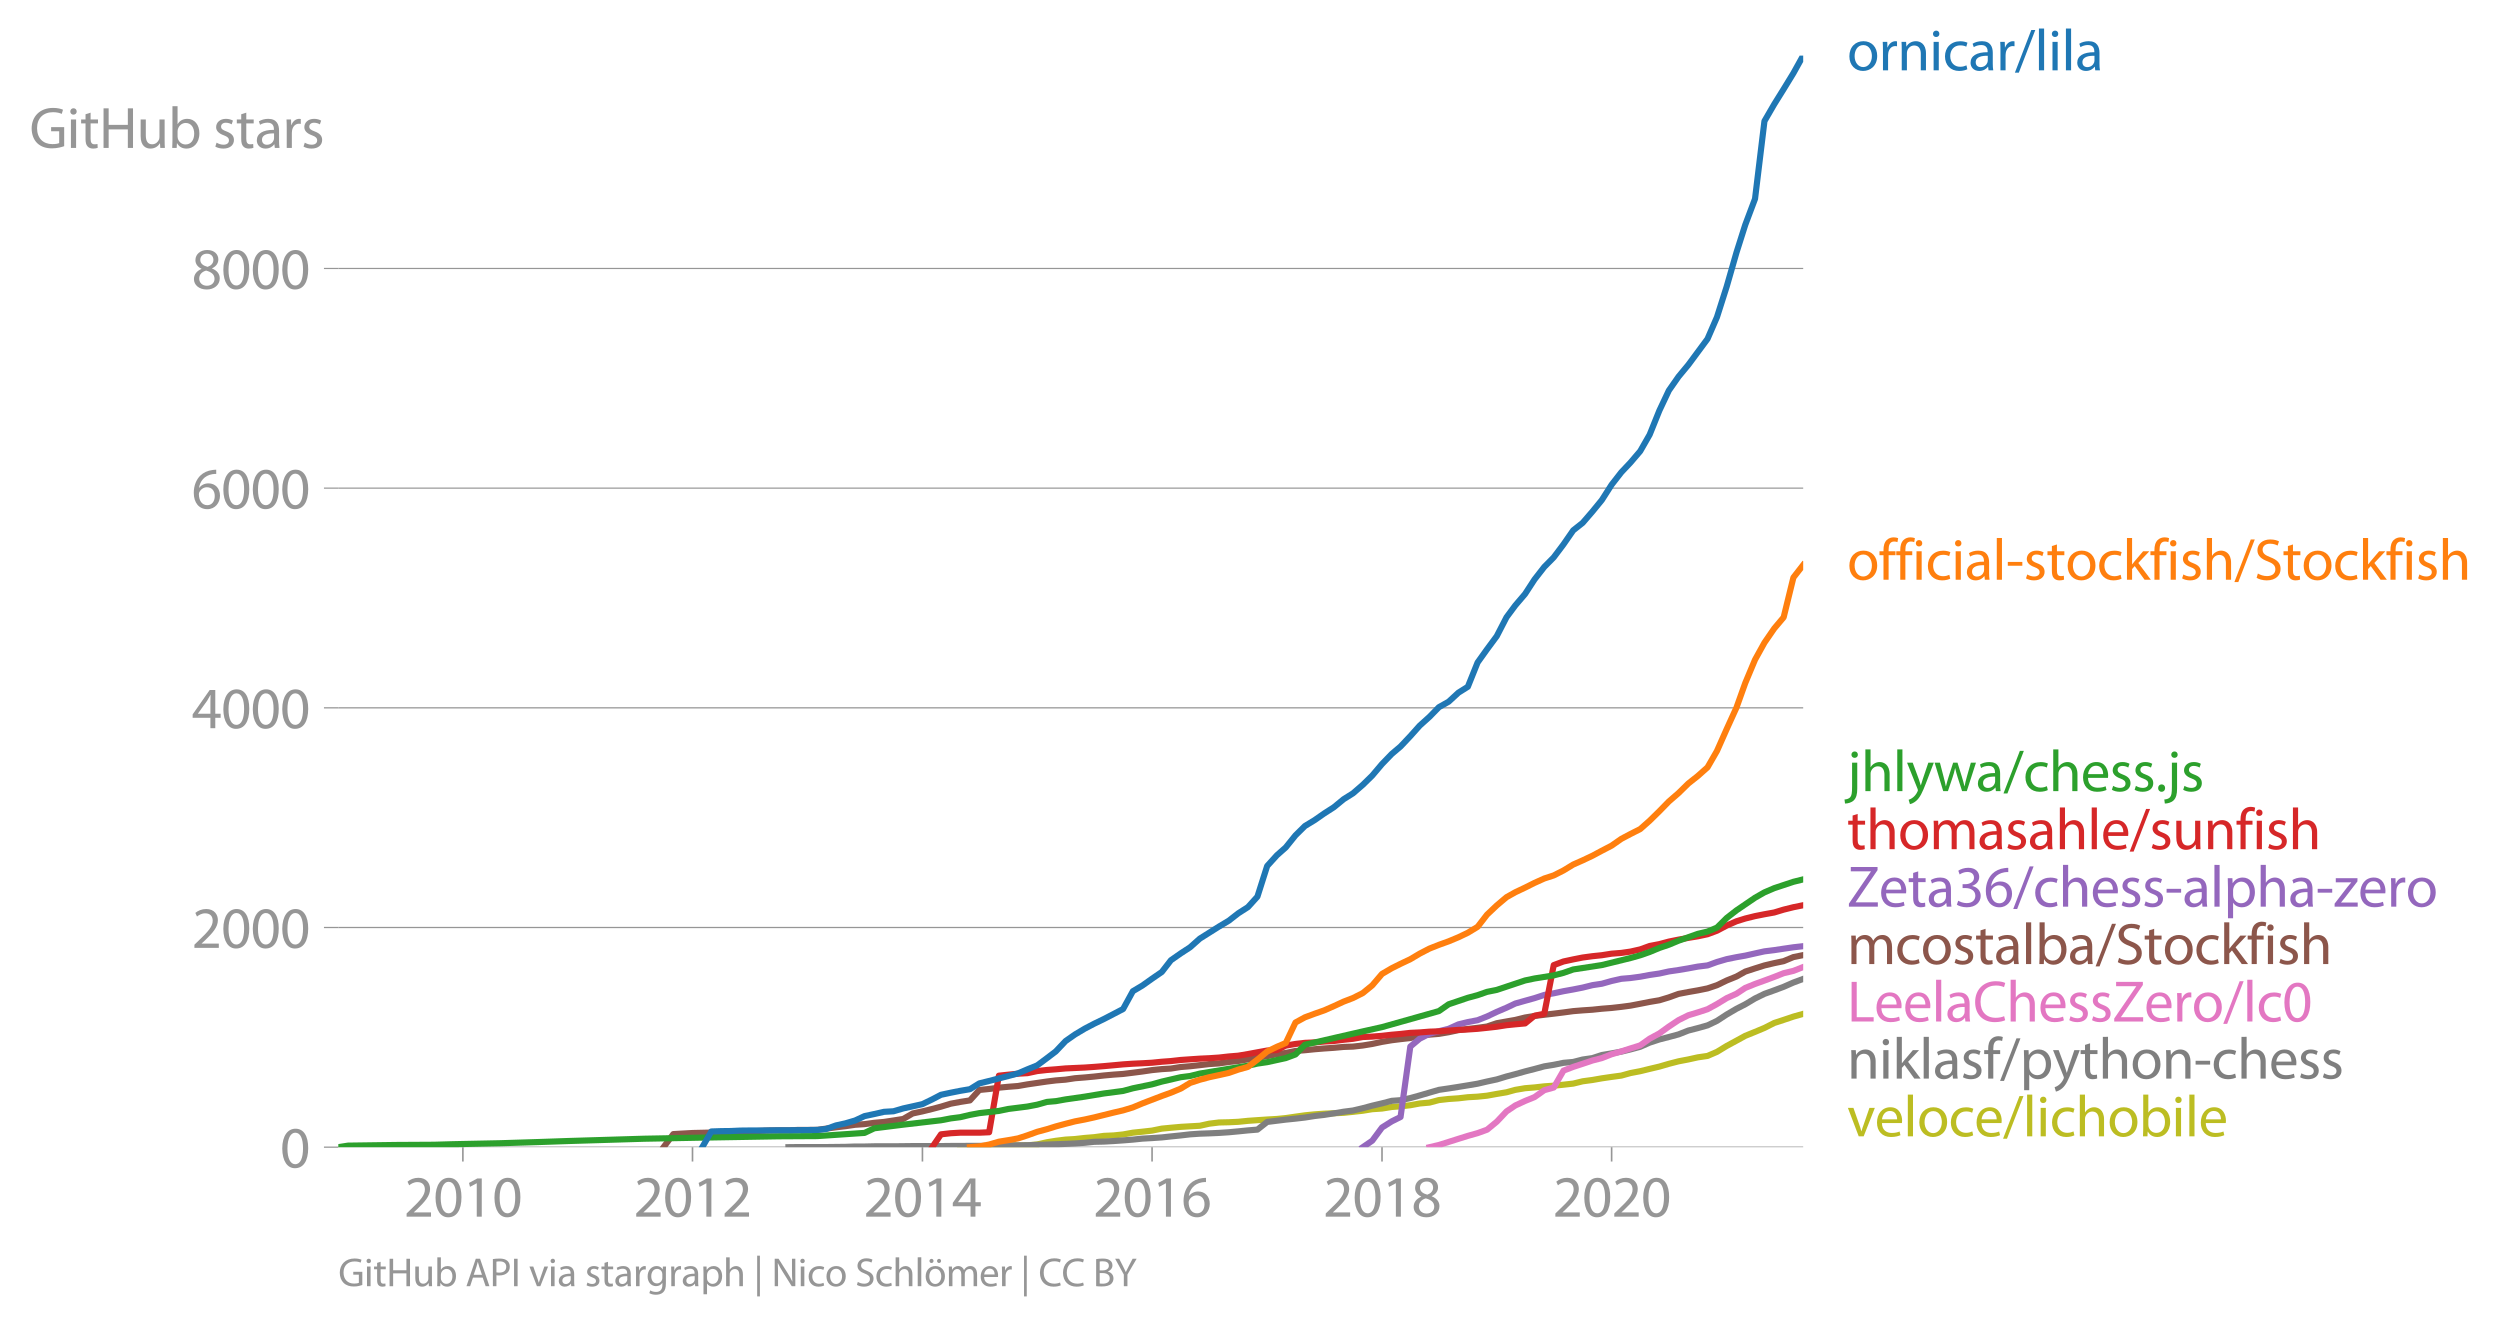 <svg xmlns:xlink="http://www.w3.org/1999/xlink" width="812.625" height="430.927" viewBox="0 0 609.469 323.195" xmlns="http://www.w3.org/2000/svg"><defs><style>*{stroke-linejoin:round;stroke-linecap:butt}</style></defs><g id="figure_1"><path d="M0 323.195h609.469V0H0v323.195z" style="fill:none" id="patch_1"/><g id="axes_1"><path d="M82.476 279.668h357.12V13.556H82.476v266.112z" style="fill:none" id="patch_2"/><g id="matplotlib.axis_1"><g id="xtick_1"><g id="line2d_1"><defs><path id="m4363a89177" d="M0 0v3.5" style="stroke:#969696;stroke-width:.4"/></defs><use xlink:href="#m4363a89177" x="112.843" y="279.668" style="fill:#969696;stroke:#969696;stroke-width:.4"/></g><g style="fill:#969696" transform="matrix(.14 0 0 -.14 98.48 296.608)" id="text_1"><defs><path id="MyriadPro-Regular-32" d="M2944 0v467H1075v13l333 307c877 845 1434 1466 1434 2234 0 595-378 1209-1274 1209-480 0-890-179-1178-422l180-397c192 160 505 352 883 352 621 0 825-390 825-813-6-627-486-1164-1548-2176L288 346V0h2656z" transform="scale(.016)"/><path id="MyriadPro-Regular-30" d="M1677 4230c-845 0-1447-768-1447-2163C243 691 794-70 1606-70c922 0 1447 780 1447 2195 0 1325-499 2105-1376 2105zm-32-435c582 0 845-672 845-1696 0-1062-276-1734-852-1734-512 0-844 614-844 1696 0 1133 358 1734 851 1734z" transform="scale(.016)"/><path id="MyriadPro-Regular-31" d="M1510 0h544v4160h-480l-908-486 108-429 724 390h12V0z" transform="scale(.016)"/></defs><use xlink:href="#MyriadPro-Regular-32"/><use xlink:href="#MyriadPro-Regular-30" x="51.3"/><use xlink:href="#MyriadPro-Regular-31" x="102.6"/><use xlink:href="#MyriadPro-Regular-30" x="153.9"/></g></g><g id="xtick_2"><use xlink:href="#m4363a89177" x="168.823" y="279.668" style="fill:#969696;stroke:#969696;stroke-width:.4" id="line2d_2"/><g style="fill:#969696" transform="matrix(.14 0 0 -.14 154.46 296.608)" id="text_2"><use xlink:href="#MyriadPro-Regular-32"/><use xlink:href="#MyriadPro-Regular-30" x="51.3"/><use xlink:href="#MyriadPro-Regular-31" x="102.6"/><use xlink:href="#MyriadPro-Regular-32" x="153.9"/></g></g><g id="xtick_3"><use xlink:href="#m4363a89177" x="224.879" y="279.668" style="fill:#969696;stroke:#969696;stroke-width:.4" id="line2d_3"/><g style="fill:#969696" transform="matrix(.14 0 0 -.14 210.516 296.608)" id="text_3"><defs><path id="MyriadPro-Regular-34" d="M2560 0v1133h582v441h-582v2586h-608L96 1504v-371h1933V0h531zM666 1574v13l1017 1415c115 192 218 371 346 614h19c-13-218-19-435-19-653V1574H666z" transform="scale(.016)"/></defs><use xlink:href="#MyriadPro-Regular-32"/><use xlink:href="#MyriadPro-Regular-30" x="51.3"/><use xlink:href="#MyriadPro-Regular-31" x="102.6"/><use xlink:href="#MyriadPro-Regular-34" x="153.9"/></g></g><g id="xtick_4"><use xlink:href="#m4363a89177" x="280.859" y="279.668" style="fill:#969696;stroke:#969696;stroke-width:.4" id="line2d_4"/><g style="fill:#969696" transform="matrix(.14 0 0 -.14 266.496 296.608)" id="text_4"><defs><path id="MyriadPro-Regular-36" d="M2662 4224c-102 0-243-6-409-32-525-64-986-275-1331-614-410-410-704-1056-704-1876C218 621 800-70 1690-70c864 0 1382 704 1382 1465 0 813-518 1344-1254 1344-461 0-807-217-1005-480h-19c96 685 563 1331 1446 1479 160 25 307 32 422 25v461zM1690 365c-589 0-903 505-916 1190 0 103 26 186 64 250 154 301 468 512 807 512 518 0 857-359 857-954s-326-998-806-998h-6z" transform="scale(.016)"/></defs><use xlink:href="#MyriadPro-Regular-32"/><use xlink:href="#MyriadPro-Regular-30" x="51.3"/><use xlink:href="#MyriadPro-Regular-31" x="102.6"/><use xlink:href="#MyriadPro-Regular-36" x="153.9"/></g></g><g id="xtick_5"><use xlink:href="#m4363a89177" x="336.916" y="279.668" style="fill:#969696;stroke:#969696;stroke-width:.4" id="line2d_5"/><g style="fill:#969696" transform="matrix(.14 0 0 -.14 322.552 296.608)" id="text_5"><defs><path id="MyriadPro-Regular-38" d="M1062 2170c-512-218-825-589-825-1114C237 448 762-70 1632-70c794 0 1414 486 1414 1209 0 506-320 871-838 1075v20c512 243 685 620 685 972 0 519-403 1024-1210 1024-729 0-1286-448-1286-1107 0-358 198-717 659-934l6-19zm583-1831c-531 0-851 371-832 794 0 397 262 717 749 857 563-160 915-403 915-908 0-423-327-743-832-743zm6 3488c506 0 704-345 704-678 0-378-275-634-633-755-480 128-794 352-794 768 0 358 256 665 723 665z" transform="scale(.016)"/></defs><use xlink:href="#MyriadPro-Regular-32"/><use xlink:href="#MyriadPro-Regular-30" x="51.3"/><use xlink:href="#MyriadPro-Regular-31" x="102.6"/><use xlink:href="#MyriadPro-Regular-38" x="153.9"/></g></g><g id="xtick_6"><use xlink:href="#m4363a89177" x="392.895" y="279.668" style="fill:#969696;stroke:#969696;stroke-width:.4" id="line2d_6"/><g style="fill:#969696" transform="matrix(.14 0 0 -.14 378.532 296.608)" id="text_6"><use xlink:href="#MyriadPro-Regular-32"/><use xlink:href="#MyriadPro-Regular-30" x="51.3"/><use xlink:href="#MyriadPro-Regular-32" x="102.6"/><use xlink:href="#MyriadPro-Regular-30" x="153.9"/></g></g></g><g id="matplotlib.axis_2"><g id="ytick_1"><path d="M82.476 279.668h357.12" clip-path="url(#pc2e7784da1)" style="fill:none;stroke:#969696;stroke-width:.3;stroke-linecap:square" id="line2d_7"/><g id="line2d_8"><defs><path id="m7b417f870d" d="M0 0h-3.5" style="stroke:#969696;stroke-width:.3"/></defs><use xlink:href="#m7b417f870d" x="82.476" y="279.668" style="fill:#969696;stroke:#969696;stroke-width:.3"/></g><use xlink:href="#MyriadPro-Regular-30" style="fill:#969696" transform="matrix(.14 0 0 -.14 68.295 284.638)" id="text_7"/></g><g id="ytick_2"><path d="M82.476 226.113h357.12" clip-path="url(#pc2e7784da1)" style="fill:none;stroke:#969696;stroke-width:.3;stroke-linecap:square" id="line2d_9"/><use xlink:href="#m7b417f870d" x="82.476" y="226.113" style="fill:#969696;stroke:#969696;stroke-width:.3" id="line2d_10"/><g style="fill:#969696" transform="matrix(.14 0 0 -.14 46.75 231.083)" id="text_8"><use xlink:href="#MyriadPro-Regular-32"/><use xlink:href="#MyriadPro-Regular-30" x="51.3"/><use xlink:href="#MyriadPro-Regular-30" x="102.6"/><use xlink:href="#MyriadPro-Regular-30" x="153.9"/></g></g><g id="ytick_3"><path d="M82.476 172.559h357.12" clip-path="url(#pc2e7784da1)" style="fill:none;stroke:#969696;stroke-width:.3;stroke-linecap:square" id="line2d_11"/><use xlink:href="#m7b417f870d" x="82.476" y="172.559" style="fill:#969696;stroke:#969696;stroke-width:.3" id="line2d_12"/><g style="fill:#969696" transform="matrix(.14 0 0 -.14 46.75 177.529)" id="text_9"><use xlink:href="#MyriadPro-Regular-34"/><use xlink:href="#MyriadPro-Regular-30" x="51.3"/><use xlink:href="#MyriadPro-Regular-30" x="102.6"/><use xlink:href="#MyriadPro-Regular-30" x="153.9"/></g></g><g id="ytick_4"><path d="M82.476 119.004h357.12" clip-path="url(#pc2e7784da1)" style="fill:none;stroke:#969696;stroke-width:.3;stroke-linecap:square" id="line2d_13"/><use xlink:href="#m7b417f870d" x="82.476" y="119.004" style="fill:#969696;stroke:#969696;stroke-width:.3" id="line2d_14"/><g style="fill:#969696" transform="matrix(.14 0 0 -.14 46.75 123.974)" id="text_10"><use xlink:href="#MyriadPro-Regular-36"/><use xlink:href="#MyriadPro-Regular-30" x="51.3"/><use xlink:href="#MyriadPro-Regular-30" x="102.6"/><use xlink:href="#MyriadPro-Regular-30" x="153.9"/></g></g><g id="ytick_5"><path d="M82.476 65.45h357.12" clip-path="url(#pc2e7784da1)" style="fill:none;stroke:#969696;stroke-width:.3;stroke-linecap:square" id="line2d_15"/><use xlink:href="#m7b417f870d" x="82.476" y="65.45" style="fill:#969696;stroke:#969696;stroke-width:.3" id="line2d_16"/><g style="fill:#969696" transform="matrix(.14 0 0 -.14 46.75 70.42)" id="text_11"><use xlink:href="#MyriadPro-Regular-38"/><use xlink:href="#MyriadPro-Regular-30" x="51.3"/><use xlink:href="#MyriadPro-Regular-30" x="102.6"/><use xlink:href="#MyriadPro-Regular-30" x="153.9"/></g></g><g style="fill:#969696" transform="matrix(.14 0 0 -.14 7.2 36.067)" id="text_12"><defs><path id="MyriadPro-Regular-47" d="M3770 2266H2349v-448h877V531c-128-64-378-115-743-115-1005 0-1664 646-1664 1741 0 1081 685 1734 1735 1734 435 0 723-83 953-185l135 454c-186 90-576 198-1076 198-1446 0-2329-940-2336-2227 0-672 231-1248 602-1606 422-403 960-570 1613-570 582 0 1075 147 1325 237v2074z" transform="scale(.016)"/><path id="MyriadPro-Regular-69" d="M1030 0v3098H467V0h563zM749 4320c-205 0-352-154-352-352 0-192 141-346 339-346 224 0 365 154 358 346 0 198-134 352-345 352z" transform="scale(.016)"/><path id="MyriadPro-Regular-74" d="M595 3667v-569H115v-429h480V979c0-365 58-640 218-806C947 19 1158-70 1421-70c217 0 390 38 499 83l-26 422c-83-25-172-38-326-38-314 0-422 217-422 601v1671h806v429h-806v742l-551-173z" transform="scale(.016)"/><path id="MyriadPro-Regular-48" d="M486 4314V0h557v2022h2087V0h563v4314h-563V2509H1043v1805H486z" transform="scale(.016)"/><path id="MyriadPro-Regular-75" d="M3059 3098h-563V1197c0-103-19-205-51-288-103-250-365-512-743-512-512 0-691 397-691 985v1716H448V1286C448 198 1030-70 1517-70c550 0 877 326 1024 576h13l32-506h499c-19 243-26 525-26 845v2253z" transform="scale(.016)"/><path id="MyriadPro-Regular-62" d="M467 800c0-275-13-589-25-800h486l26 512h19c230-410 589-582 1037-582 691 0 1388 550 1388 1657 7 941-537 1581-1305 1581-499 0-858-224-1056-570h-13v1946H467V800zm557 998c0 90 19 167 32 231 115 429 474 691 858 691 601 0 921-531 921-1152 0-710-352-1190-941-1190-409 0-736 268-844 659-13 64-26 134-26 205v556z" transform="scale(.016)"/><path id="MyriadPro-Regular-73" d="M250 147C467 19 781-70 1120-70c736 0 1158 390 1158 934 0 461-275 730-812 934-404 154-589 269-589 525 0 231 185 423 518 423 288 0 512-103 634-180l141 410c-173 102-448 192-762 192-666 0-1069-410-1069-909 0-371 263-678 819-877 416-153 576-300 576-569 0-256-192-461-601-461-282 0-576 115-743 224L250 147z" transform="scale(.016)"/><path id="MyriadPro-Regular-61" d="M2643 1901c0 621-230 1267-1177 1267-391 0-762-109-1018-275l128-371c218 140 518 230 806 230 634 0 704-461 704-717v-64C890 1978 224 1568 224 819c0-448 320-889 947-889 442 0 775 217 947 460h20l44-390h512c-38 211-51 474-51 742v1159zm-544-858c0-57-13-121-32-179-89-262-345-518-749-518-288 0-531 172-531 537 0 602 698 711 1312 698v-538z" transform="scale(.016)"/><path id="MyriadPro-Regular-72" d="M467 0h557v1651c0 96 13 186 26 263 76 422 358 723 755 723 77 0 134-7 192-19v531c-51 13-96 19-160 19-378 0-717-262-858-678h-25l-20 608H442c19-288 25-602 25-967V0z" transform="scale(.016)"/></defs><use xlink:href="#MyriadPro-Regular-47"/><use xlink:href="#MyriadPro-Regular-69" x="64.6"/><use xlink:href="#MyriadPro-Regular-74" x="88"/><use xlink:href="#MyriadPro-Regular-48" x="121.1"/><use xlink:href="#MyriadPro-Regular-75" x="186.3"/><use xlink:href="#MyriadPro-Regular-62" x="241.4"/><use xlink:href="#MyriadPro-Regular-20" x="298.3"/><use xlink:href="#MyriadPro-Regular-73" x="319.5"/><use xlink:href="#MyriadPro-Regular-74" x="359.1"/><use xlink:href="#MyriadPro-Regular-61" x="392.2"/><use xlink:href="#MyriadPro-Regular-72" x="440.4"/><use xlink:href="#MyriadPro-Regular-73" x="473.1"/></g></g><path d="m234.082 279.668 2.377-.107 2.3-.08 2.378-.054 2.377-.107 2.3-.08h2.378l2.3-.027 2.377-.215 2.378-.535 2.147-.348 2.377-.295 2.3-.134 2.378-.268 2.3-.187 2.377-.321 2.378-.107 2.3-.241 2.377-.429 2.301-.24 2.377-.269 2.377-.482 2.224-.214 2.378-.214 2.3-.134 2.377-.134 2.3-.509 2.378-.294 2.377-.054 2.3-.107 2.378-.24 2.3-.161 2.378-.161 2.377-.134 2.147-.214 2.377-.348 2.3-.322 2.378-.24 2.3-.161 2.378-.107 2.377-.107 2.3-.241 2.378-.268 2.3-.375 2.378-.16 2.377-.376 2.147-.16 2.377-.268 2.3-.429 2.378-.214 2.3-.616 2.378-.267 2.377-.161 2.3-.268 2.378-.134 2.3-.24 2.377-.43 2.378-.4 2.147-.59 2.377-.402 2.3-.187 2.378-.268 2.3-.16 2.378-.241 2.377-.268 2.3-.563 2.378-.32 2.3-.403 2.377-.348 2.378-.321 2.223-.616 2.378-.455 2.3-.562 2.377-.563 2.3-.67 2.378-.615 2.377-.455 2.3-.509 2.378-.348 2.3-.99 2.378-1.447 2.377-1.285 2.147-1.178 2.378-.964 2.3-.964 2.377-1.205 2.3-.75 2.378-.803 2.377-.67" clip-path="url(#pc2e7784da1)" style="fill:none;stroke:#bcbd22;stroke-width:1.5;stroke-linecap:square" id="line2d_17"/><path d="m192.212 279.668 2.3-.027H201.414l2.377-.027 2.3-.027 2.378-.08h2.3l2.378-.053h4.677l2.378-.027 2.3-.027H229.404l2.377-.027h2.3l2.378-.027h4.678l2.377-.053 2.3-.054 2.378-.026 2.3-.027 2.377-.08 2.378-.08 2.147-.081 2.377-.08 2.3-.108 2.378-.16 2.3-.241 2.377-.054 2.378-.134 2.3-.16 2.377-.188 2.301-.24 2.377-.135 2.377-.16 2.224-.241 2.378-.241 2.3-.268 2.377-.16 2.3-.081 2.378-.107 2.377-.16 2.3-.215 2.378-.241 2.3-.188 2.378-1.874 2.377-.295 2.147-.267 2.377-.241 2.3-.268 2.378-.375 2.3-.268 2.378-.375 2.377-.401 2.3-.295 2.378-.562 2.3-.616 2.378-.562 2.377-.616 2.147-.16 2.377-.51 2.3-.642 2.378-.696 2.3-.67 2.378-.348 2.377-.375 2.3-.375 2.378-.401 2.3-.536 2.377-.509 2.378-.723 2.147-.562 2.377-.67 2.3-.589 2.378-.642 2.3-.375 2.378-.482 2.377-.214 2.3-.59 2.378-.348 2.3-.75 2.377-.401 2.378-.428 2.223-.536 2.378-.643 2.3-1.017 2.377-.777 2.3-.589 2.378-.642 2.377-.938 2.3-.589 2.378-.67 2.3-1.097 2.378-1.553 2.377-1.393 2.147-1.097 2.378-1.42 2.3-1.124 2.377-.857 2.3-.857 2.378-1.044 2.377-.884" clip-path="url(#pc2e7784da1)" style="fill:none;stroke:#7f7f7f;stroke-width:1.5;stroke-linecap:square" id="line2d_18"/><path d="m348.495 279.668 2.3-.536 2.378-.75 2.377-.75 2.3-.722 2.378-.67 2.3-.83 2.377-1.955 2.378-2.517 2.147-1.446 2.377-1.097 2.3-.938 2.378-1.687 2.3-.642 2.378-4.124 2.377-.91 2.3-.75 2.378-.803 2.3-.59 2.377-.937 2.378-.696 2.223-.723 2.378-.75 2.3-1.633 2.377-1.285 2.3-1.66 2.378-1.58 2.377-1.179 2.3-.696 2.378-.776 2.3-1.259 2.378-1.446 2.377-1.071 2.147-1.42 2.378-.963 2.3-.83 2.377-.884 2.3-.91 2.378-.563 2.377-.937" clip-path="url(#pc2e7784da1)" style="fill:none;stroke:#e377c2;stroke-width:1.5;stroke-linecap:square" id="line2d_19"/><g style="fill:#1f77b4" transform="matrix(.14 0 0 -.14 450.31 17.14)" id="text_13"><defs><path id="MyriadPro-Regular-6f" d="M1779 3168c-857 0-1536-608-1536-1645C243 544 890-70 1728-70c749 0 1542 499 1542 1644 0 948-601 1594-1491 1594zm-13-422c666 0 928-666 928-1191 0-697-403-1203-940-1203-551 0-941 512-941 1190 0 589 288 1204 953 1204z" transform="scale(.016)"/><path id="MyriadPro-Regular-6e" d="M467 0h563v1862c0 96 13 192 39 263 96 313 384 576 755 576 531 0 717-416 717-915V0h563v1850c0 1062-666 1318-1094 1318-512 0-871-288-1024-582h-13l-32 512H442c19-256 25-519 25-839V0z" transform="scale(.016)"/><path id="MyriadPro-Regular-63" d="M2579 538c-160-71-371-154-691-154-614 0-1075 442-1075 1158 0 647 384 1172 1094 1172 307 0 519-71 653-148l128 436c-154 76-448 160-781 160-1011 0-1664-692-1664-1645C243 570 851-70 1786-70c416 0 742 108 889 185l-96 423z" transform="scale(.016)"/><path id="MyriadPro-Regular-2f" d="m422-256 1792 4640h-435L-6-256h428z" transform="scale(.016)"/><path id="MyriadPro-Regular-6c" d="M467 0h563v4544H467V0z" transform="scale(.016)"/></defs><use xlink:href="#MyriadPro-Regular-6f"/><use xlink:href="#MyriadPro-Regular-72" x="54.9"/><use xlink:href="#MyriadPro-Regular-6e" x="87.6"/><use xlink:href="#MyriadPro-Regular-69" x="143.1"/><use xlink:href="#MyriadPro-Regular-63" x="166.5"/><use xlink:href="#MyriadPro-Regular-61" x="211.3"/><use xlink:href="#MyriadPro-Regular-72" x="259.5"/><use xlink:href="#MyriadPro-Regular-2f" x="292.2"/><use xlink:href="#MyriadPro-Regular-6c" x="326.5"/><use xlink:href="#MyriadPro-Regular-69" x="350.1"/><use xlink:href="#MyriadPro-Regular-6c" x="373.5"/><use xlink:href="#MyriadPro-Regular-61" x="397.1"/></g><g style="fill:#ff7f0e" transform="matrix(.14 0 0 -.14 450.31 141.333)" id="text_14"><defs><path id="MyriadPro-Regular-66" d="M1082 0v2669h748v429h-748v166c0 474 121 896 601 896 160 0 275-32 359-70l76 435c-108 45-281 89-480 89-262 0-544-83-755-288-262-249-358-646-358-1081v-147H90v-429h435V0h557z" transform="scale(.016)"/><path id="MyriadPro-Regular-2d" d="M192 1939v-416h1581v416H192z" transform="scale(.016)"/><path id="MyriadPro-Regular-6b" d="M1024 4544H467V0h557v1165l288 320L2381 0h685L1702 1824l1197 1274h-678l-909-1069c-90-109-198-243-275-352h-13v2867z" transform="scale(.016)"/><path id="MyriadPro-Regular-68" d="M467 0h563v1869c0 109 7 192 39 269 102 307 390 563 755 563 531 0 717-423 717-922V0h563v1843c0 1069-666 1325-1082 1325-211 0-409-64-576-160-172-96-313-237-403-397h-13v1933H467V0z" transform="scale(.016)"/><path id="MyriadPro-Regular-53" d="M269 211C499 58 954-70 1370-70c1017 0 1510 582 1510 1248 0 633-371 985-1101 1267-595 230-857 429-857 832 0 294 224 646 812 646 391 0 679-128 820-205l153 455c-192 109-512 211-953 211-839 0-1396-499-1396-1171 0-608 436-973 1140-1223 582-224 812-454 812-857 0-435-332-736-902-736-384 0-749 128-998 281L269 211z" transform="scale(.016)"/></defs><use xlink:href="#MyriadPro-Regular-6f"/><use xlink:href="#MyriadPro-Regular-66" x="54.9"/><use xlink:href="#MyriadPro-Regular-66" x="84.1"/><use xlink:href="#MyriadPro-Regular-69" x="113.3"/><use xlink:href="#MyriadPro-Regular-63" x="136.7"/><use xlink:href="#MyriadPro-Regular-69" x="181.5"/><use xlink:href="#MyriadPro-Regular-61" x="204.9"/><use xlink:href="#MyriadPro-Regular-6c" x="253.1"/><use xlink:href="#MyriadPro-Regular-2d" x="276.7"/><use xlink:href="#MyriadPro-Regular-73" x="307.4"/><use xlink:href="#MyriadPro-Regular-74" x="347"/><use xlink:href="#MyriadPro-Regular-6f" x="380.1"/><use xlink:href="#MyriadPro-Regular-63" x="435"/><use xlink:href="#MyriadPro-Regular-6b" x="479.8"/><use xlink:href="#MyriadPro-Regular-66" x="526.7"/><use xlink:href="#MyriadPro-Regular-69" x="555.9"/><use xlink:href="#MyriadPro-Regular-73" x="579.3"/><use xlink:href="#MyriadPro-Regular-68" x="618.9"/><use xlink:href="#MyriadPro-Regular-2f" x="674.4"/><use xlink:href="#MyriadPro-Regular-53" x="708.7"/><use xlink:href="#MyriadPro-Regular-74" x="758"/><use xlink:href="#MyriadPro-Regular-6f" x="791.1"/><use xlink:href="#MyriadPro-Regular-63" x="846"/><use xlink:href="#MyriadPro-Regular-6b" x="890.8"/><use xlink:href="#MyriadPro-Regular-66" x="937.7"/><use xlink:href="#MyriadPro-Regular-69" x="966.9"/><use xlink:href="#MyriadPro-Regular-73" x="990.3"/><use xlink:href="#MyriadPro-Regular-68" x="1029.9"/></g><g style="fill:#2ca02c" transform="matrix(.14 0 0 -.14 450.31 192.87)" id="text_15"><defs><path id="MyriadPro-Regular-6a" d="M-230-1350c300 0 710 102 960 352 275 281 371 672 371 1273v2823H538V493c0-743-58-992-212-1165C192-819-32-890-288-909l58-441zM826 4320c-212 0-359-154-359-352 0-186 135-346 346-346 224 0 358 160 352 346 0 198-135 352-339 352z" transform="scale(.016)"/><path id="MyriadPro-Regular-79" d="M58 3098 1203 243c26-70 39-115 39-147s-20-77-45-134c-128-288-320-506-474-628-166-140-352-230-493-275l141-473c141 25 416 121 691 364 384 333 660 877 1063 1940l845 2208h-596l-614-1818c-77-224-141-461-198-646h-13c-51 185-128 428-199 633L672 3098H58z" transform="scale(.016)"/><path id="MyriadPro-Regular-77" d="M115 3098 1050 0h512l499 1472c109 333 205 653 281 1024h13c77-365 167-672 275-1018L3104 0h512l998 3098h-556l-442-1556c-102-364-186-691-237-1004h-19c-70 313-160 640-275 1011l-480 1549h-474l-505-1575c-103-339-205-672-276-985h-19c-57 320-141 640-230 985L691 3098H115z" transform="scale(.016)"/><path id="MyriadPro-Regular-65" d="M2957 1446c6 58 19 148 19 263 0 569-269 1459-1280 1459-902 0-1453-736-1453-1670C243 563 813-70 1766-70c493 0 832 108 1031 198l-96 403c-211-89-455-160-858-160-563 0-1049 314-1062 1075h2176zM787 1850c45 390 295 915 864 915 634 0 787-557 781-915H787z" transform="scale(.016)"/><path id="MyriadPro-Regular-2e" d="M710-70c237 0 384 172 384 403 0 237-153 403-377 403S333 570 333 333c0-231 153-403 371-403h6z" transform="scale(.016)"/></defs><use xlink:href="#MyriadPro-Regular-6a"/><use xlink:href="#MyriadPro-Regular-68" x="24.3"/><use xlink:href="#MyriadPro-Regular-6c" x="79.8"/><use xlink:href="#MyriadPro-Regular-79" x="103.4"/><use xlink:href="#MyriadPro-Regular-77" x="150.5"/><use xlink:href="#MyriadPro-Regular-61" x="224.1"/><use xlink:href="#MyriadPro-Regular-2f" x="272.3"/><use xlink:href="#MyriadPro-Regular-63" x="306.6"/><use xlink:href="#MyriadPro-Regular-68" x="351.4"/><use xlink:href="#MyriadPro-Regular-65" x="406.9"/><use xlink:href="#MyriadPro-Regular-73" x="457"/><use xlink:href="#MyriadPro-Regular-73" x="496.6"/><use xlink:href="#MyriadPro-Regular-2e" x="536.2"/><use xlink:href="#MyriadPro-Regular-6a" x="556.9"/><use xlink:href="#MyriadPro-Regular-73" x="581.2"/></g><g style="fill:#d62728" transform="matrix(.14 0 0 -.14 450.31 207.03)" id="text_16"><defs><path id="MyriadPro-Regular-6d" d="M467 0h551v1869c0 96 12 192 44 275 90 282 346 563 698 563 429 0 646-358 646-851V0h551v1914c0 102 19 204 45 281 96 275 345 512 665 512 455 0 672-358 672-953V0h551v1824c0 1075-608 1344-1018 1344-294 0-499-77-685-218-128-96-249-230-345-403h-13c-135 365-455 621-877 621-512 0-800-275-973-570h-19l-26 500H442c19-256 25-519 25-839V0z" transform="scale(.016)"/></defs><use xlink:href="#MyriadPro-Regular-74"/><use xlink:href="#MyriadPro-Regular-68" x="33.1"/><use xlink:href="#MyriadPro-Regular-6f" x="88.6"/><use xlink:href="#MyriadPro-Regular-6d" x="143.5"/><use xlink:href="#MyriadPro-Regular-61" x="226.9"/><use xlink:href="#MyriadPro-Regular-73" x="275.1"/><use xlink:href="#MyriadPro-Regular-61" x="314.7"/><use xlink:href="#MyriadPro-Regular-68" x="362.9"/><use xlink:href="#MyriadPro-Regular-6c" x="418.4"/><use xlink:href="#MyriadPro-Regular-65" x="442"/><use xlink:href="#MyriadPro-Regular-2f" x="492.1"/><use xlink:href="#MyriadPro-Regular-73" x="526.4"/><use xlink:href="#MyriadPro-Regular-75" x="566"/><use xlink:href="#MyriadPro-Regular-6e" x="621.1"/><use xlink:href="#MyriadPro-Regular-66" x="676.6"/><use xlink:href="#MyriadPro-Regular-69" x="705.8"/><use xlink:href="#MyriadPro-Regular-73" x="729.2"/><use xlink:href="#MyriadPro-Regular-68" x="768.8"/></g><g style="fill:#9467bd" transform="matrix(.14 0 0 -.14 450.31 221.03)" id="text_17"><defs><path id="MyriadPro-Regular-5a" d="M192 0h3149v467H928v19l2381 3488v340H397v-468h2189v-19L192 326V0z" transform="scale(.016)"/><path id="MyriadPro-Regular-33" d="M269 211C474 77 883-70 1350-70c999 0 1517 582 1517 1248 0 582-416 966-928 1068v13c512 186 768 551 768 979 0 506-371 992-1190 992-448 0-871-160-1088-320l147-409c179 128 499 275 832 275 518 0 730-294 730-627 0-493-519-704-928-704H896v-423h314c544 0 1068-249 1075-832 6-345-218-806-941-806-390 0-762 160-922 262L269 211z" transform="scale(.016)"/><path id="MyriadPro-Regular-70" d="M467-1267h557V416h13c185-307 544-486 953-486 730 0 1408 550 1408 1664 0 940-563 1574-1312 1574-505 0-870-224-1100-602h-13l-26 532H442c12-295 25-615 25-1012v-3353zm557 3059c0 77 19 160 38 230 109 423 468 698 852 698 595 0 921-531 921-1152 0-710-345-1197-941-1197-403 0-742 269-844 659-13 71-26 148-26 231v531z" transform="scale(.016)"/><path id="MyriadPro-Regular-7a" d="M115 0h2515v448H819v13c141 160 269 313 397 486l1382 1799 7 352H243v-455h1677v-13c-141-166-269-313-403-480L115 326V0z" transform="scale(.016)"/></defs><use xlink:href="#MyriadPro-Regular-5a"/><use xlink:href="#MyriadPro-Regular-65" x="55.3"/><use xlink:href="#MyriadPro-Regular-74" x="105.4"/><use xlink:href="#MyriadPro-Regular-61" x="138.5"/><use xlink:href="#MyriadPro-Regular-33" x="186.7"/><use xlink:href="#MyriadPro-Regular-36" x="238"/><use xlink:href="#MyriadPro-Regular-2f" x="289.3"/><use xlink:href="#MyriadPro-Regular-63" x="323.6"/><use xlink:href="#MyriadPro-Regular-68" x="368.4"/><use xlink:href="#MyriadPro-Regular-65" x="423.9"/><use xlink:href="#MyriadPro-Regular-73" x="474"/><use xlink:href="#MyriadPro-Regular-73" x="513.6"/><use xlink:href="#MyriadPro-Regular-2d" x="553.2"/><use xlink:href="#MyriadPro-Regular-61" x="583.9"/><use xlink:href="#MyriadPro-Regular-6c" x="632.1"/><use xlink:href="#MyriadPro-Regular-70" x="655.7"/><use xlink:href="#MyriadPro-Regular-68" x="712.6"/><use xlink:href="#MyriadPro-Regular-61" x="768.1"/><use xlink:href="#MyriadPro-Regular-2d" x="816.3"/><use xlink:href="#MyriadPro-Regular-7a" x="847"/><use xlink:href="#MyriadPro-Regular-65" x="889.8"/><use xlink:href="#MyriadPro-Regular-72" x="939.9"/><use xlink:href="#MyriadPro-Regular-6f" x="972.6"/></g><g style="fill:#8c564b" transform="matrix(.14 0 0 -.14 450.31 235.03)" id="text_18"><use xlink:href="#MyriadPro-Regular-6d"/><use xlink:href="#MyriadPro-Regular-63" x="83.4"/><use xlink:href="#MyriadPro-Regular-6f" x="128.2"/><use xlink:href="#MyriadPro-Regular-73" x="183.1"/><use xlink:href="#MyriadPro-Regular-74" x="222.7"/><use xlink:href="#MyriadPro-Regular-61" x="255.8"/><use xlink:href="#MyriadPro-Regular-6c" x="304"/><use xlink:href="#MyriadPro-Regular-62" x="327.6"/><use xlink:href="#MyriadPro-Regular-61" x="384.5"/><use xlink:href="#MyriadPro-Regular-2f" x="432.7"/><use xlink:href="#MyriadPro-Regular-53" x="467"/><use xlink:href="#MyriadPro-Regular-74" x="516.3"/><use xlink:href="#MyriadPro-Regular-6f" x="549.4"/><use xlink:href="#MyriadPro-Regular-63" x="604.3"/><use xlink:href="#MyriadPro-Regular-6b" x="649.1"/><use xlink:href="#MyriadPro-Regular-66" x="696"/><use xlink:href="#MyriadPro-Regular-69" x="725.2"/><use xlink:href="#MyriadPro-Regular-73" x="748.6"/><use xlink:href="#MyriadPro-Regular-68" x="788.2"/></g><g style="fill:#e377c2" transform="matrix(.14 0 0 -.14 450.31 249.03)" id="text_19"><defs><path id="MyriadPro-Regular-4c" d="M486 0h2400v467H1043v3847H486V0z" transform="scale(.016)"/><path id="MyriadPro-Regular-43" d="M3386 582c-224-108-570-179-909-179-1050 0-1658 679-1658 1735 0 1132 672 1779 1683 1779 359 0 660-77 871-179l134 454c-147 77-486 192-1024 192-1337 0-2253-915-2253-2266C230 704 1146-70 2362-70c524 0 934 108 1139 211l-115 441z" transform="scale(.016)"/></defs><use xlink:href="#MyriadPro-Regular-4c"/><use xlink:href="#MyriadPro-Regular-65" x="47.2"/><use xlink:href="#MyriadPro-Regular-65" x="97.3"/><use xlink:href="#MyriadPro-Regular-6c" x="147.4"/><use xlink:href="#MyriadPro-Regular-61" x="171"/><use xlink:href="#MyriadPro-Regular-43" x="219.2"/><use xlink:href="#MyriadPro-Regular-68" x="277.2"/><use xlink:href="#MyriadPro-Regular-65" x="332.7"/><use xlink:href="#MyriadPro-Regular-73" x="382.8"/><use xlink:href="#MyriadPro-Regular-73" x="422.4"/><use xlink:href="#MyriadPro-Regular-5a" x="462"/><use xlink:href="#MyriadPro-Regular-65" x="517.3"/><use xlink:href="#MyriadPro-Regular-72" x="567.4"/><use xlink:href="#MyriadPro-Regular-6f" x="600.1"/><use xlink:href="#MyriadPro-Regular-2f" x="655"/><use xlink:href="#MyriadPro-Regular-6c" x="689.3"/><use xlink:href="#MyriadPro-Regular-63" x="712.9"/><use xlink:href="#MyriadPro-Regular-30" x="757.7"/></g><g style="fill:#7f7f7f" transform="matrix(.14 0 0 -.14 450.31 262.946)" id="text_20"><use xlink:href="#MyriadPro-Regular-6e"/><use xlink:href="#MyriadPro-Regular-69" x="55.5"/><use xlink:href="#MyriadPro-Regular-6b" x="78.9"/><use xlink:href="#MyriadPro-Regular-6c" x="125.8"/><use xlink:href="#MyriadPro-Regular-61" x="149.4"/><use xlink:href="#MyriadPro-Regular-73" x="197.6"/><use xlink:href="#MyriadPro-Regular-66" x="237.2"/><use xlink:href="#MyriadPro-Regular-2f" x="266.4"/><use xlink:href="#MyriadPro-Regular-70" x="300.7"/><use xlink:href="#MyriadPro-Regular-79" x="357.6"/><use xlink:href="#MyriadPro-Regular-74" x="404.7"/><use xlink:href="#MyriadPro-Regular-68" x="437.8"/><use xlink:href="#MyriadPro-Regular-6f" x="493.3"/><use xlink:href="#MyriadPro-Regular-6e" x="548.2"/><use xlink:href="#MyriadPro-Regular-2d" x="603.7"/><use xlink:href="#MyriadPro-Regular-63" x="634.4"/><use xlink:href="#MyriadPro-Regular-68" x="679.2"/><use xlink:href="#MyriadPro-Regular-65" x="734.7"/><use xlink:href="#MyriadPro-Regular-73" x="784.8"/><use xlink:href="#MyriadPro-Regular-73" x="824.4"/></g><g style="fill:#bcbd22" transform="matrix(.14 0 0 -.14 450.31 277.03)" id="text_21"><defs><path id="MyriadPro-Regular-76" d="M83 3098 1261 0h537l1216 3098h-588l-602-1741c-102-282-192-538-262-794h-20c-64 256-147 512-249 794L685 3098H83z" transform="scale(.016)"/></defs><use xlink:href="#MyriadPro-Regular-76"/><use xlink:href="#MyriadPro-Regular-65" x="48.1"/><use xlink:href="#MyriadPro-Regular-6c" x="98.2"/><use xlink:href="#MyriadPro-Regular-6f" x="121.8"/><use xlink:href="#MyriadPro-Regular-63" x="176.7"/><use xlink:href="#MyriadPro-Regular-65" x="221.5"/><use xlink:href="#MyriadPro-Regular-2f" x="271.6"/><use xlink:href="#MyriadPro-Regular-6c" x="305.9"/><use xlink:href="#MyriadPro-Regular-69" x="329.5"/><use xlink:href="#MyriadPro-Regular-63" x="352.9"/><use xlink:href="#MyriadPro-Regular-68" x="397.7"/><use xlink:href="#MyriadPro-Regular-6f" x="453.2"/><use xlink:href="#MyriadPro-Regular-62" x="508.1"/><use xlink:href="#MyriadPro-Regular-69" x="565"/><use xlink:href="#MyriadPro-Regular-6c" x="588.4"/><use xlink:href="#MyriadPro-Regular-65" x="612"/></g><g style="fill:#969696" transform="matrix(.097 0 0 -.097 82.476 313.566)" id="text_22"><defs><path id="MyriadPro-Regular-41" d="M2714 1357 3174 0h596L2298 4314h-672L160 0h576l448 1357h1530zm-1415 435 423 1248c83 262 153 525 217 781h13c64-250 128-506 224-787l422-1242H1299z" transform="scale(.016)"/><path id="MyriadPro-Regular-50" d="M486 0h557v1728c128-32 282-38 448-38 544 0 1024 160 1319 473 217 224 332 531 332 922 0 384-140 697-377 902-256 231-659 359-1210 359-448 0-800-39-1069-84V0zm557 3859c96 26 282 45 525 45 614 0 1018-275 1018-845 0-595-410-921-1082-921-186 0-339 12-461 44v1677z" transform="scale(.016)"/><path id="MyriadPro-Regular-49" d="M486 4314V0h557v4314H486z" transform="scale(.016)"/><path id="MyriadPro-Regular-67" d="M3110 2246c0 378 13 628 26 852h-493l-25-468h-13c-135 256-429 538-967 538-710 0-1395-595-1395-1645C243 666 794 13 1562 13c480 0 812 230 985 518h13V186c0-781-422-1082-998-1082-384 0-704 115-909 243l-141-429c250-166 659-256 1030-256 391 0 826 90 1127 372 301 268 441 704 441 1414v1798zm-556-928c0-96-13-204-45-300-122-359-435-576-781-576-608 0-915 505-915 1113 0 717 384 1171 921 1171 410 0 685-268 788-595 25-77 32-160 32-256v-557z" transform="scale(.016)"/><path id="MyriadPro-Regular-7c" d="M550 4800v-6400h429v6400H550z" transform="scale(.016)"/><path id="MyriadPro-Regular-4e" d="M1011 0v1843c0 717-13 1235-45 1779l20 7c217-467 505-960 806-1440L3162 0h563v4314h-525V2509c0-672 13-1197 64-1773l-13-6c-205 441-454 896-774 1401L1094 4314H486V0h525z" transform="scale(.016)"/><path id="MyriadPro-Regular-f6" d="M1165 3648c185 0 313 154 313 326 0 186-134 327-313 327s-327-147-327-327c0-172 135-326 320-326h7zm1184 0c185 0 313 154 313 326 0 186-134 327-313 327s-320-147-320-327c0-172 128-326 313-326h7zm-570-480c-857 0-1536-608-1536-1645C243 544 890-70 1728-70c749 0 1542 499 1542 1644 0 948-601 1594-1491 1594zm-13-422c666 0 928-666 928-1191 0-697-403-1203-940-1203-551 0-941 512-941 1190 0 589 288 1204 953 1204z" transform="scale(.016)"/><path id="MyriadPro-Regular-42" d="M486 13c186-26 480-51 864-51 704 0 1191 128 1492 403 217 211 364 493 364 864 0 640-480 979-889 1081v13c454 167 729 531 729 947 0 340-134 596-358 762-269 218-627 314-1184 314-390 0-774-39-1018-90V13zm557 3865c90 20 237 39 493 39 563 0 947-199 947-704 0-416-345-723-934-723h-506v1388zm0-1811h461c608 0 1114-243 1114-832 0-627-532-838-1108-838-198 0-358 6-467 25v1645z" transform="scale(.016)"/><path id="MyriadPro-Regular-59" d="M2010 0v1837l1446 2477h-634l-620-1191c-167-326-314-608-436-889h-12c-135 300-263 563-429 889L717 4314H83l1363-2484V0h564z" transform="scale(.016)"/></defs><use xlink:href="#MyriadPro-Regular-47"/><use xlink:href="#MyriadPro-Regular-69" x="64.6"/><use xlink:href="#MyriadPro-Regular-74" x="88"/><use xlink:href="#MyriadPro-Regular-48" x="121.1"/><use xlink:href="#MyriadPro-Regular-75" x="186.3"/><use xlink:href="#MyriadPro-Regular-62" x="241.4"/><use xlink:href="#MyriadPro-Regular-20" x="298.3"/><use xlink:href="#MyriadPro-Regular-41" x="319.5"/><use xlink:href="#MyriadPro-Regular-50" x="380.7"/><use xlink:href="#MyriadPro-Regular-49" x="433.9"/><use xlink:href="#MyriadPro-Regular-20" x="457.8"/><use xlink:href="#MyriadPro-Regular-76" x="479"/><use xlink:href="#MyriadPro-Regular-69" x="527.1"/><use xlink:href="#MyriadPro-Regular-61" x="550.5"/><use xlink:href="#MyriadPro-Regular-20" x="598.7"/><use xlink:href="#MyriadPro-Regular-73" x="619.9"/><use xlink:href="#MyriadPro-Regular-74" x="659.5"/><use xlink:href="#MyriadPro-Regular-61" x="692.6"/><use xlink:href="#MyriadPro-Regular-72" x="740.8"/><use xlink:href="#MyriadPro-Regular-67" x="773.5"/><use xlink:href="#MyriadPro-Regular-72" x="829.4"/><use xlink:href="#MyriadPro-Regular-61" x="862.1"/><use xlink:href="#MyriadPro-Regular-70" x="910.3"/><use xlink:href="#MyriadPro-Regular-68" x="967.2"/><use xlink:href="#MyriadPro-Regular-20" x="1022.7"/><use xlink:href="#MyriadPro-Regular-7c" x="1043.9"/><use xlink:href="#MyriadPro-Regular-20" x="1067.8"/><use xlink:href="#MyriadPro-Regular-4e" x="1089"/><use xlink:href="#MyriadPro-Regular-69" x="1154.8"/><use xlink:href="#MyriadPro-Regular-63" x="1178.2"/><use xlink:href="#MyriadPro-Regular-6f" x="1223"/><use xlink:href="#MyriadPro-Regular-20" x="1277.9"/><use xlink:href="#MyriadPro-Regular-53" x="1299.1"/><use xlink:href="#MyriadPro-Regular-63" x="1348.4"/><use xlink:href="#MyriadPro-Regular-68" x="1393.2"/><use xlink:href="#MyriadPro-Regular-6c" x="1448.7"/><use xlink:href="#MyriadPro-Regular-f6" x="1472.3"/><use xlink:href="#MyriadPro-Regular-6d" x="1527.2"/><use xlink:href="#MyriadPro-Regular-65" x="1610.6"/><use xlink:href="#MyriadPro-Regular-72" x="1660.7"/><use xlink:href="#MyriadPro-Regular-20" x="1693.4"/><use xlink:href="#MyriadPro-Regular-7c" x="1714.6"/><use xlink:href="#MyriadPro-Regular-20" x="1738.5"/><use xlink:href="#MyriadPro-Regular-43" x="1759.7"/><use xlink:href="#MyriadPro-Regular-43" x="1817.7"/><use xlink:href="#MyriadPro-Regular-20" x="1875.7"/><use xlink:href="#MyriadPro-Regular-42" x="1896.9"/><use xlink:href="#MyriadPro-Regular-59" x="1951.1"/></g><path d="m161.768 279.668 2.377-3.187 2.3-.134 2.378-.133 2.377-.054 2.224-.054 2.377-.026 2.3-.107 2.378-.108 2.3-.026 2.378-.134 2.377-.107 2.3-.027h2.378l2.3-.107h2.378l2.377-.027 2.147-.295 2.377-.32 2.3-.269 2.378-.348 2.3-.16 2.378-.322 2.377-.214 2.3-.348 2.378-.375 2.3-1.339 2.377-.509 2.378-.589 2.147-.562 2.377-.723 2.3-.428 2.378-.375 2.3-2.544 2.378-.241 2.377-.321 2.3-.215 2.378-.187 2.3-.402 2.377-.348 2.378-.348 2.147-.268 2.377-.187 2.3-.348 2.378-.188 2.3-.214 2.377-.268 2.378-.214 2.3-.16 2.377-.295 2.301-.295 2.377-.348 2.377-.24 2.224-.135 2.378-.375 2.3-.187 2.377-.268 2.3-.268 2.378-.16 2.377-.348 2.3-.241 2.378-.402 2.3-.375 2.378-.402 2.377-.482 2.147-.294 2.377-.482 2.3-.188 2.378-.24 2.3-.188 2.378-.16 2.377-.215 2.3-.08 2.378-.268 2.3-.375 2.378-.509 2.377-.401 2.147-.268 2.377-.268 2.3-.562 2.378-.268 2.3-.187 2.378-.402 2.377-.509 2.3-.294 2.378-.268 2.3-.321 2.377-.804 2.378-.428 2.147-.375 2.377-.59 2.3-.374 2.378-.295 2.3-.267 2.378-.295 2.377-.321 2.3-.188 2.378-.16 2.3-.241 2.377-.188 2.378-.268 2.223-.294 2.378-.455 2.3-.455 2.377-.402 2.3-.696 2.378-.857 2.377-.455 2.3-.402 2.378-.482 2.3-.777 2.378-1.151 2.377-.964 2.147-1.205 2.378-.777 2.3-.723 2.377-.562 2.3-.482 2.378-.99 2.377-.483" clip-path="url(#pc2e7784da1)" style="fill:none;stroke:#8c564b;stroke-width:1.5;stroke-linecap:square" id="line2d_20"/><path d="m332.238 279.668 2.3-1.58 2.378-3.213 2.377-1.5 2.147-1.071 2.377-17.164 2.3-1.928 2.378-1.205 2.3-.616 2.378-.59 2.377-1.07 2.3-.562 2.378-.456 2.3-.91 2.377-1.125 2.378-1.017 2.147-1.018 2.377-.67 2.3-.642 2.378-.776 2.3-.402 2.378-.509 2.377-.428 2.3-.456 2.378-.589 2.3-.348 2.377-.67 2.378-.535 2.223-.187 2.378-.321 2.3-.429 2.377-.348 2.3-.509 2.378-.348 2.377-.402 2.3-.428 2.378-.295 2.3-.83 2.378-.696 2.377-.482 2.147-.375 2.378-.535 2.3-.509 2.377-.295 2.3-.348 2.378-.348 2.377-.268" clip-path="url(#pc2e7784da1)" style="fill:none;stroke:#9467bd;stroke-width:1.5;stroke-linecap:square" id="line2d_21"/><path d="m227.257 279.668 2.147-3.133 2.377-.268 2.3-.134h4.678l2.378-.107 2.377-13.79 2.3-.241 2.378-.241 2.3-.134 2.377-.509 2.378-.268 2.147-.16 2.377-.214 2.3-.108 2.378-.107 2.3-.16 2.377-.188 2.378-.214 2.3-.214 2.377-.16 2.301-.108 2.377-.134 2.377-.24 2.224-.162 2.378-.267 2.3-.161 2.377-.16 2.3-.108 2.378-.16 2.377-.268 2.3-.188 2.378-.401 2.3-.429 2.378-.428 2.377-.107 2.147-1.098 2.377-.402 2.3-.268 2.378-.107 2.3-.214 2.378-.134 2.377-.294 2.3-.241 2.378-.429 2.3-.107 2.378-.187 2.377-.268 2.147-.188 2.377-.267 2.3-.107 2.378-.188 2.3-.08 2.378-.188 2.377-.16 2.3-.107 2.378-.161 2.3-.241 2.377-.268 2.378-.375 2.147-.214 2.377-.214 2.3-1.875 2.378-.482 2.3-11.862 2.378-.883 2.377-.51 2.3-.454 2.378-.322 2.3-.24 2.377-.376 2.378-.187 2.223-.321 2.378-.536 2.3-.83 2.377-.455 2.3-.616 2.378-.482 2.377-.429 2.3-.374 2.378-.51 2.3-.856 2.378-1.259 2.377-1.044 2.147-.67 2.378-.588 2.3-.456 2.377-.428 2.3-.696 2.378-.59 2.377-.481" clip-path="url(#pc2e7784da1)" style="fill:none;stroke:#d62728;stroke-width:1.5;stroke-linecap:square" id="line2d_22"/><path d="m82.476 279.668 2.377-.375 11.58-.16 9.355-.054 4.678-.134 11.58-.241 9.432-.295 6.978-.24 18.634-.563 14.11-.268 4.601-.08 14.034-.241 9.432-.054 11.503-.776 2.377-1.125 7.055-.884 9.202-1.07 2.377-.456 2.3-.294 2.378-.563 2.3-.428 4.755-.536 2.3-.482 4.678-.589 2.377-.455 2.378-.67 2.147-.187 2.377-.428 4.678-.67 4.677-.776 4.678-.616 2.377-.643 4.678-.964 2.377-.67 4.602-1.07 2.3-.295 2.377-.589 11.733-1.928 2.3-.509 2.378-.348 4.524-.99 2.377-.884 2.3-2.383 14.11-3.24 4.679-1.045 13.88-3.91 2.377-1.66 4.678-1.58 2.377-.642 2.3-.803 2.377-.482 6.902-2.303 2.3-.482 4.678-.75 2.378-.616 2.377-.83 6.978-1.07 6.978-1.715 2.378-.669 2.3-.803 2.377-.991 2.3-.777 2.378-.99 4.678-1.66 2.377-.563 2.3-.964 2.378-2.356 2.377-1.848 4.525-3.08 2.3-1.311 2.377-1.018 4.678-1.553 2.377-.59h0" clip-path="url(#pc2e7784da1)" style="fill:none;stroke:#2ca02c;stroke-width:1.5;stroke-linecap:square" id="line2d_23"/><path d="m236.459 279.668 2.3-.188 2.378-.455 2.377-.696 2.3-.375 2.378-.428 2.3-.75 2.377-.857 2.378-.643 2.147-.67 2.377-.642 2.3-.589 2.378-.455 2.3-.509 2.377-.589 2.378-.589 2.3-.536 2.377-.723 2.301-.964 2.377-.91 2.377-.91 2.224-.804 2.378-.99 2.3-1.393 2.377-.776 2.3-.616 2.378-.51 2.377-.535 2.3-.803 2.378-.67 2.3-1.767 2.378-1.981 2.377-1.152 2.147-.91 2.377-5.007 2.3-1.259 2.378-.884 2.3-.803 2.378-1.044 2.377-1.098 2.3-.884 2.378-1.205 2.3-1.874 2.378-2.785 2.377-1.392 2.147-1.071 2.377-1.125 2.3-1.366 2.378-1.231 2.3-.91 2.378-.858 2.377-.99 2.3-1.098 2.378-1.446 2.3-2.973 2.377-2.249 2.378-2.008 2.147-1.205 2.377-1.125 2.3-1.151 2.378-1.071 2.3-.75 2.378-1.205 2.377-1.446 2.3-1.018 2.378-1.124 2.3-1.232 2.377-1.232 2.378-1.66 2.223-1.178 2.378-1.205 2.3-2.035 2.377-2.33 2.3-2.356 2.378-2.062 2.377-2.33 2.3-1.82 2.378-2.116 2.3-3.99 2.378-5.355 2.377-5.222 2.147-5.998 2.378-5.677 2.3-4.15 2.377-3.454 2.3-2.732 2.378-9.693 2.377-3.052" clip-path="url(#pc2e7784da1)" style="fill:none;stroke:#ff7f0e;stroke-width:1.5;stroke-linecap:square" id="line2d_24"/><path d="m171.2 279.668 2.224-3.83 2.377-.08 2.3-.026 2.378-.108 2.3-.026h2.378l2.377-.027 2.3-.027h2.378l2.3-.027 2.378-.026 2.377-.027 2.147-.241 2.377-.857 2.3-.509 2.378-.696 2.3-1.071 2.378-.509 2.377-.535 2.3-.134 2.378-.697 2.3-.508 2.377-.536 2.378-1.151 2.147-1.125 2.377-.509 2.3-.455 2.378-.402 2.3-1.419 2.378-.589 2.377-.616 2.3-.589 2.378-.643 2.3-.99 2.377-.964 2.378-1.768 2.147-1.633 2.377-2.517 2.3-1.607 2.378-1.419 2.3-1.205 2.377-1.151 2.378-1.232 2.3-1.205 2.377-4.338 2.301-1.366 2.377-1.686 2.377-1.634 2.224-2.865 2.378-1.66 2.3-1.5 2.377-2.115 2.3-1.446 2.378-1.5 2.377-1.419 2.3-1.794 2.378-1.526 2.3-2.544 2.378-7.47 2.377-2.625 2.147-1.901 2.377-2.946 2.3-2.276 2.378-1.446 2.3-1.606 2.378-1.527 2.377-1.954 2.3-1.446 2.378-2.062 2.3-2.25 2.378-2.811 2.377-2.464 2.147-1.82 2.377-2.518 2.3-2.57 2.378-2.142 2.3-2.357 2.378-1.339 2.377-2.195 2.3-1.446 2.378-5.918 2.3-3.213 2.377-3.214 2.378-4.605 2.147-2.892 2.377-2.785 2.3-3.535 2.378-3.052 2.3-2.33 2.378-3.16 2.377-3.427 2.3-1.82 2.378-2.759 2.3-2.812 2.377-3.722 2.378-3.052 2.223-2.357 2.378-2.784 2.3-4.017 2.377-5.891 2.3-4.873 2.378-3.401 2.377-2.865 2.3-3.107 2.378-3.213 2.3-5.302 2.378-7.47 2.377-8.275 2.147-6.774 2.378-6.32 2.3-18.958 2.377-4.097 2.3-3.695 2.378-3.883 2.377-4.284" clip-path="url(#pc2e7784da1)" style="fill:none;stroke:#1f77b4;stroke-width:1.5;stroke-linecap:square" id="line2d_25"/></g></g><defs><clipPath id="pc2e7784da1"><path d="M82.476 13.556h357.12v266.112H82.476z"/></clipPath></defs></svg>